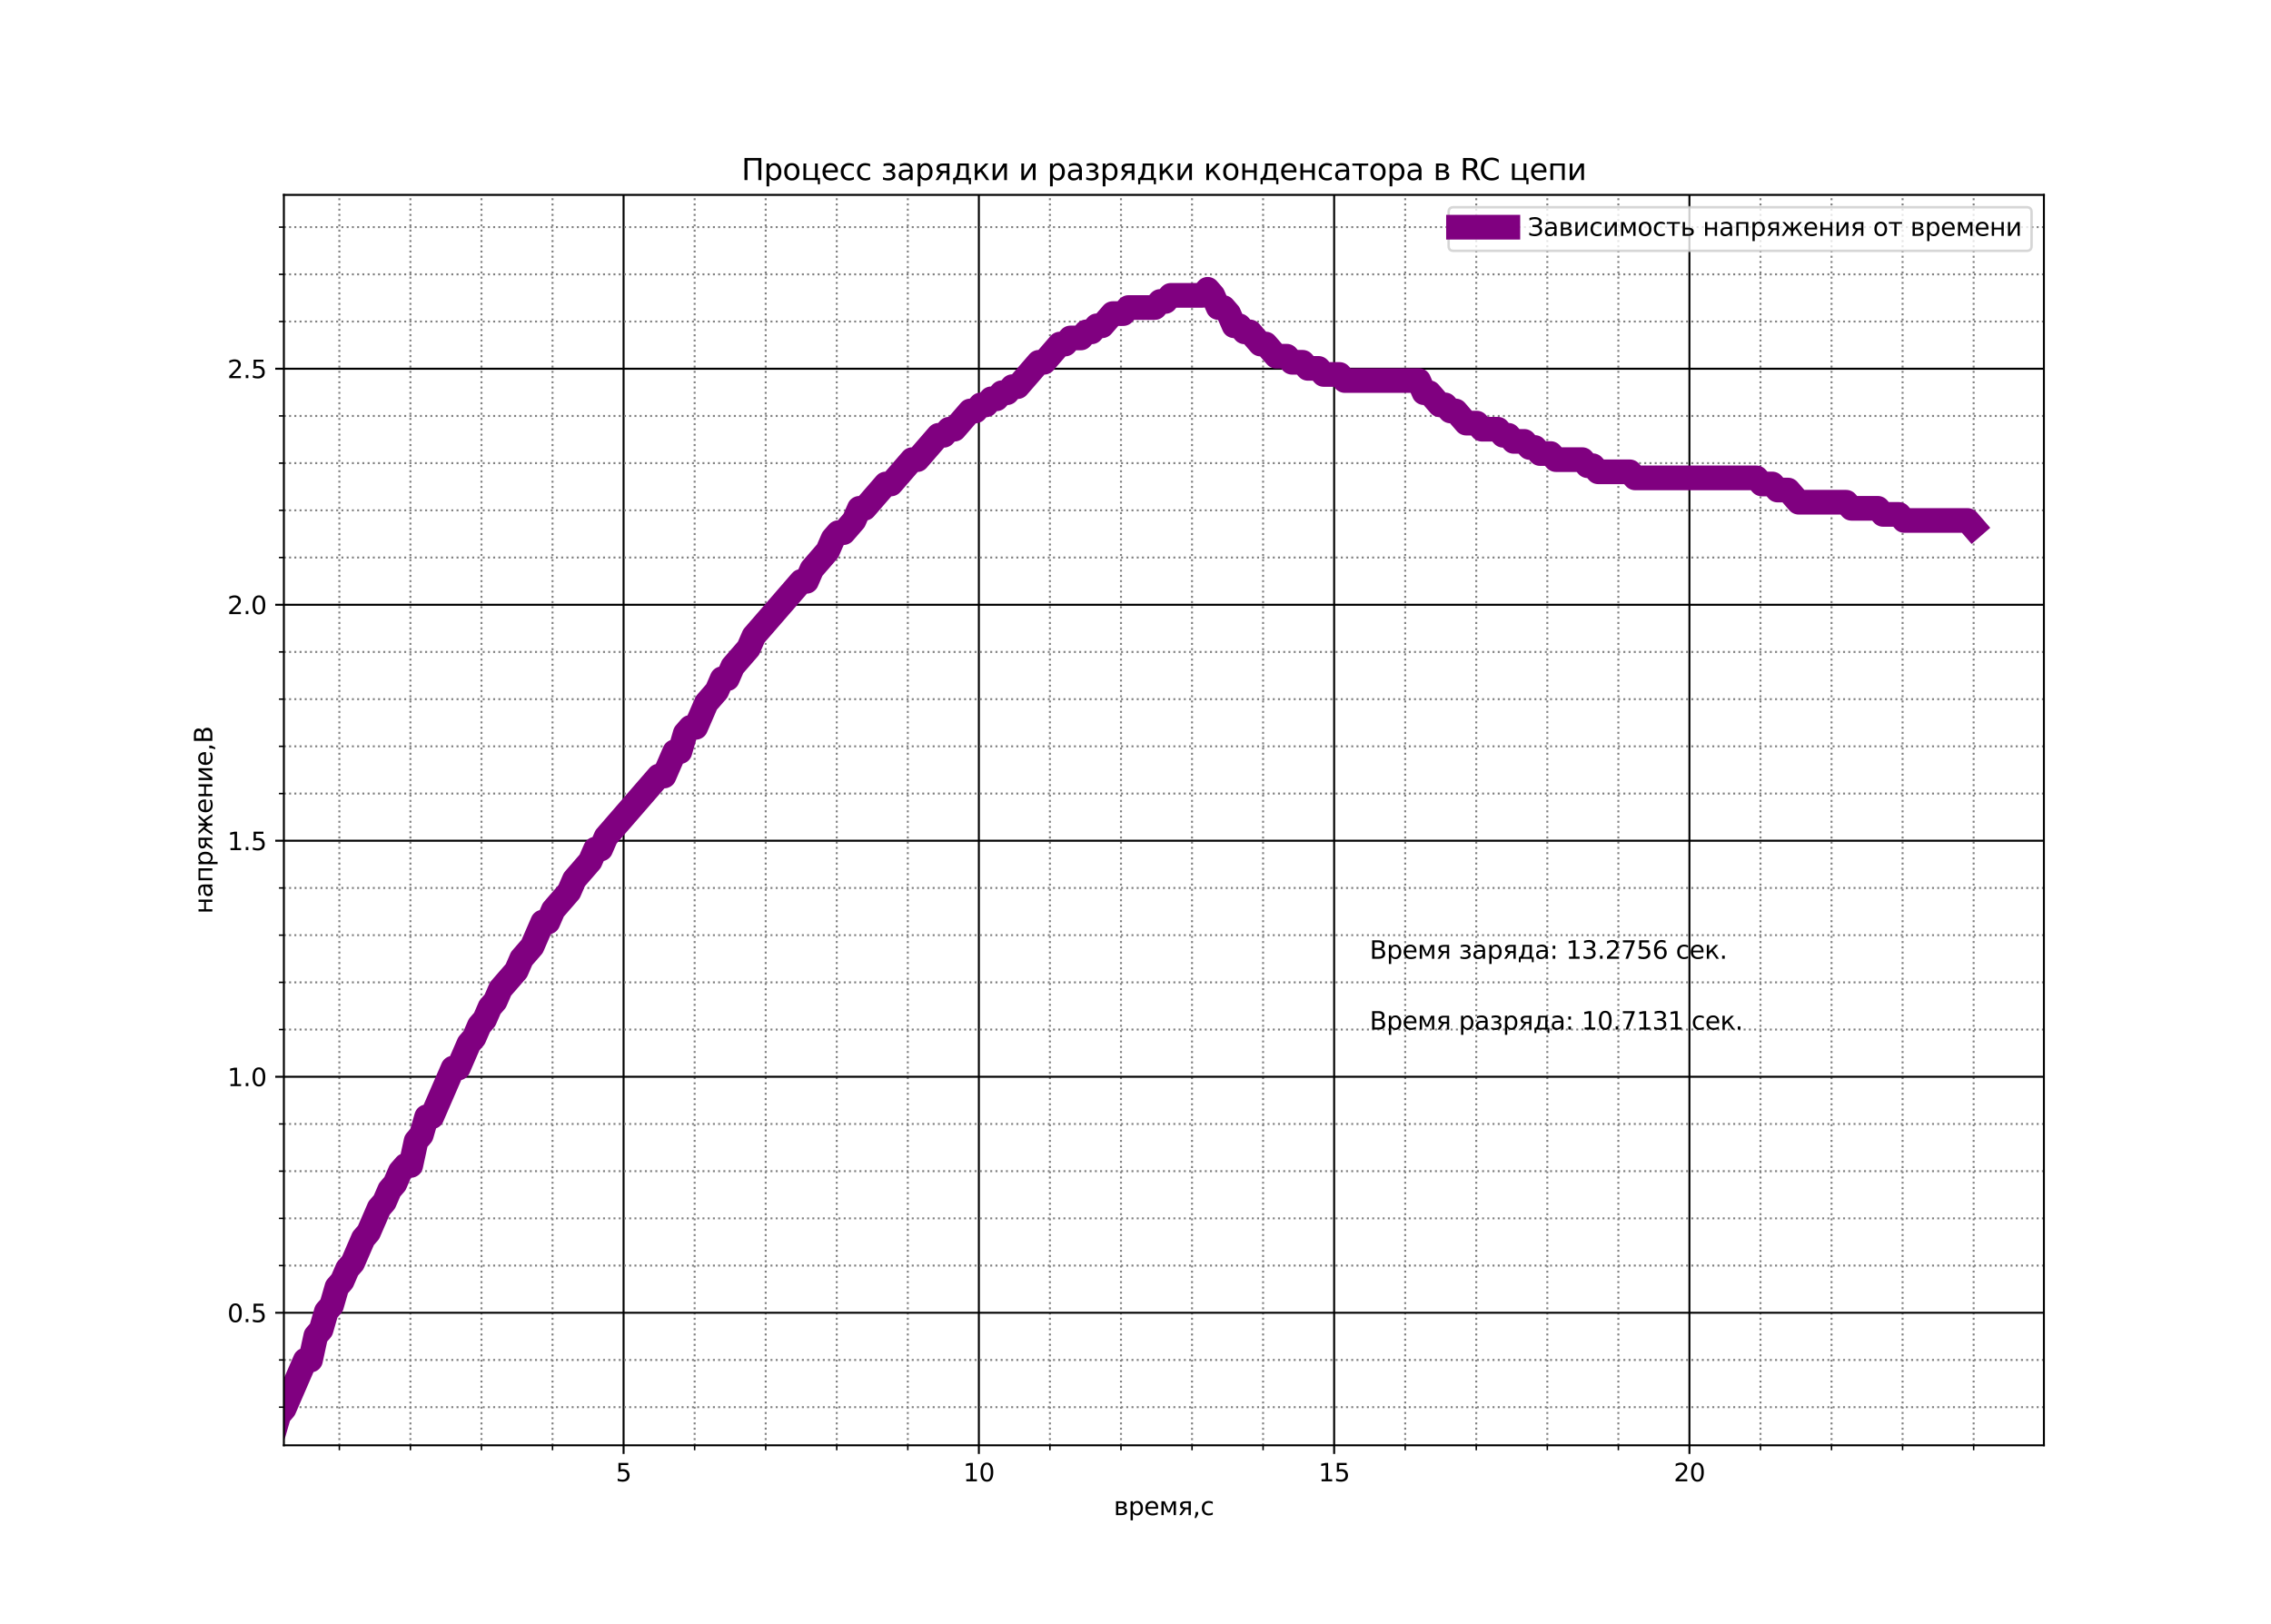 <?xml version="1.0" encoding="utf-8" standalone="no"?>
<!DOCTYPE svg PUBLIC "-//W3C//DTD SVG 1.1//EN"
  "http://www.w3.org/Graphics/SVG/1.1/DTD/svg11.dtd">
<svg height="658.08pt" version="1.1" viewBox="0 0 920.16 658.08" width="920.16pt" xmlns="http://www.w3.org/2000/svg" xmlns:xlink="http://www.w3.org/1999/xlink">
 <defs>
  <style type="text/css">*{stroke-linecap:butt;stroke-linejoin:round;}</style>
 </defs>
 <g id="figure_1">
  <g id="patch_1">
   <path d="M 0 658.08 
L 920.16 658.08 
L 920.16 0 
L 0 0 
z
" style="fill:#ffffff;"/>
  </g>
  <g id="axes_1">
   <g id="patch_2">
    <path d="M 115.02 585.691 
L 828.144 585.691 
L 828.144 78.97 
L 115.02 78.97 
z
" style="fill:#ffffff;"/>
   </g>
   <g id="PathCollection_1">
    <defs>
     <path d="M -1.581 1.581 
L 1.581 1.581 
L 1.581 -1.581 
L -1.581 -1.581 
z
" id="me3eb0dbdcc" style="stroke:#0000ff;"/>
    </defs>
    <g clip-path="url(#p31c3128236)">
     <use style="fill:#0000ff;stroke:#0000ff;" x="108.711" xlink:href="#me3eb0dbdcc" y="585.691"/>
     <use style="fill:#0000ff;stroke:#0000ff;" x="119.402" xlink:href="#me3eb0dbdcc" y="561.035"/>
     <use style="fill:#0000ff;stroke:#0000ff;" x="130.093" xlink:href="#me3eb0dbdcc" y="538.844"/>
     <use style="fill:#0000ff;stroke:#0000ff;" x="140.784" xlink:href="#me3eb0dbdcc" y="514.188"/>
     <use style="fill:#0000ff;stroke:#0000ff;" x="151.475" xlink:href="#me3eb0dbdcc" y="494.463"/>
     <use style="fill:#0000ff;stroke:#0000ff;" x="162.166" xlink:href="#me3eb0dbdcc" y="474.738"/>
     <use style="fill:#0000ff;stroke:#0000ff;" x="172.857" xlink:href="#me3eb0dbdcc" y="452.548"/>
     <use style="fill:#0000ff;stroke:#0000ff;" x="183.548" xlink:href="#me3eb0dbdcc" y="432.823"/>
     <use style="fill:#0000ff;stroke:#0000ff;" x="194.239" xlink:href="#me3eb0dbdcc" y="415.564"/>
     <use style="fill:#0000ff;stroke:#0000ff;" x="204.93" xlink:href="#me3eb0dbdcc" y="398.304"/>
     <use style="fill:#0000ff;stroke:#0000ff;" x="215.622" xlink:href="#me3eb0dbdcc" y="383.511"/>
     <use style="fill:#0000ff;stroke:#0000ff;" x="226.313" xlink:href="#me3eb0dbdcc" y="366.251"/>
     <use style="fill:#0000ff;stroke:#0000ff;" x="237.004" xlink:href="#me3eb0dbdcc" y="351.458"/>
     <use style="fill:#0000ff;stroke:#0000ff;" x="247.695" xlink:href="#me3eb0dbdcc" y="336.664"/>
     <use style="fill:#0000ff;stroke:#0000ff;" x="258.386" xlink:href="#me3eb0dbdcc" y="324.336"/>
     <use style="fill:#0000ff;stroke:#0000ff;" x="269.077" xlink:href="#me3eb0dbdcc" y="314.473"/>
     <use style="fill:#0000ff;stroke:#0000ff;" x="279.768" xlink:href="#me3eb0dbdcc" y="294.748"/>
     <use style="fill:#0000ff;stroke:#0000ff;" x="290.459" xlink:href="#me3eb0dbdcc" y="279.955"/>
     <use style="fill:#0000ff;stroke:#0000ff;" x="301.15" xlink:href="#me3eb0dbdcc" y="265.161"/>
     <use style="fill:#0000ff;stroke:#0000ff;" x="311.841" xlink:href="#me3eb0dbdcc" y="250.367"/>
     <use style="fill:#0000ff;stroke:#0000ff;" x="322.532" xlink:href="#me3eb0dbdcc" y="238.039"/>
     <use style="fill:#0000ff;stroke:#0000ff;" x="333.223" xlink:href="#me3eb0dbdcc" y="225.711"/>
     <use style="fill:#0000ff;stroke:#0000ff;" x="343.914" xlink:href="#me3eb0dbdcc" y="213.383"/>
     <use style="fill:#0000ff;stroke:#0000ff;" x="354.605" xlink:href="#me3eb0dbdcc" y="201.055"/>
     <use style="fill:#0000ff;stroke:#0000ff;" x="365.296" xlink:href="#me3eb0dbdcc" y="191.193"/>
     <use style="fill:#0000ff;stroke:#0000ff;" x="375.987" xlink:href="#me3eb0dbdcc" y="181.33"/>
     <use style="fill:#0000ff;stroke:#0000ff;" x="386.679" xlink:href="#me3eb0dbdcc" y="173.933"/>
     <use style="fill:#0000ff;stroke:#0000ff;" x="397.37" xlink:href="#me3eb0dbdcc" y="164.071"/>
     <use style="fill:#0000ff;stroke:#0000ff;" x="408.061" xlink:href="#me3eb0dbdcc" y="159.14"/>
     <use style="fill:#0000ff;stroke:#0000ff;" x="418.752" xlink:href="#me3eb0dbdcc" y="149.277"/>
     <use style="fill:#0000ff;stroke:#0000ff;" x="429.443" xlink:href="#me3eb0dbdcc" y="139.415"/>
     <use style="fill:#0000ff;stroke:#0000ff;" x="440.134" xlink:href="#me3eb0dbdcc" y="134.483"/>
     <use style="fill:#0000ff;stroke:#0000ff;" x="450.825" xlink:href="#me3eb0dbdcc" y="127.086"/>
     <use style="fill:#0000ff;stroke:#0000ff;" x="461.516" xlink:href="#me3eb0dbdcc" y="124.621"/>
     <use style="fill:#0000ff;stroke:#0000ff;" x="472.207" xlink:href="#me3eb0dbdcc" y="122.155"/>
     <use style="fill:#0000ff;stroke:#0000ff;" x="482.898" xlink:href="#me3eb0dbdcc" y="119.69"/>
     <use style="fill:#0000ff;stroke:#0000ff;" x="493.589" xlink:href="#me3eb0dbdcc" y="124.621"/>
     <use style="fill:#0000ff;stroke:#0000ff;" x="504.28" xlink:href="#me3eb0dbdcc" y="134.483"/>
     <use style="fill:#0000ff;stroke:#0000ff;" x="514.971" xlink:href="#me3eb0dbdcc" y="141.88"/>
     <use style="fill:#0000ff;stroke:#0000ff;" x="525.662" xlink:href="#me3eb0dbdcc" y="146.811"/>
     <use style="fill:#0000ff;stroke:#0000ff;" x="536.353" xlink:href="#me3eb0dbdcc" y="151.743"/>
     <use style="fill:#0000ff;stroke:#0000ff;" x="547.045" xlink:href="#me3eb0dbdcc" y="154.208"/>
     <use style="fill:#0000ff;stroke:#0000ff;" x="557.736" xlink:href="#me3eb0dbdcc" y="154.208"/>
     <use style="fill:#0000ff;stroke:#0000ff;" x="568.427" xlink:href="#me3eb0dbdcc" y="154.208"/>
     <use style="fill:#0000ff;stroke:#0000ff;" x="579.118" xlink:href="#me3eb0dbdcc" y="159.14"/>
     <use style="fill:#0000ff;stroke:#0000ff;" x="589.809" xlink:href="#me3eb0dbdcc" y="166.536"/>
     <use style="fill:#0000ff;stroke:#0000ff;" x="600.5" xlink:href="#me3eb0dbdcc" y="173.933"/>
     <use style="fill:#0000ff;stroke:#0000ff;" x="611.191" xlink:href="#me3eb0dbdcc" y="176.399"/>
     <use style="fill:#0000ff;stroke:#0000ff;" x="621.882" xlink:href="#me3eb0dbdcc" y="181.33"/>
     <use style="fill:#0000ff;stroke:#0000ff;" x="632.573" xlink:href="#me3eb0dbdcc" y="186.261"/>
     <use style="fill:#0000ff;stroke:#0000ff;" x="643.264" xlink:href="#me3eb0dbdcc" y="188.727"/>
     <use style="fill:#0000ff;stroke:#0000ff;" x="653.955" xlink:href="#me3eb0dbdcc" y="191.193"/>
     <use style="fill:#0000ff;stroke:#0000ff;" x="664.646" xlink:href="#me3eb0dbdcc" y="193.658"/>
     <use style="fill:#0000ff;stroke:#0000ff;" x="675.337" xlink:href="#me3eb0dbdcc" y="193.658"/>
     <use style="fill:#0000ff;stroke:#0000ff;" x="686.028" xlink:href="#me3eb0dbdcc" y="193.658"/>
     <use style="fill:#0000ff;stroke:#0000ff;" x="696.719" xlink:href="#me3eb0dbdcc" y="193.658"/>
     <use style="fill:#0000ff;stroke:#0000ff;" x="707.411" xlink:href="#me3eb0dbdcc" y="193.658"/>
     <use style="fill:#0000ff;stroke:#0000ff;" x="718.102" xlink:href="#me3eb0dbdcc" y="196.124"/>
     <use style="fill:#0000ff;stroke:#0000ff;" x="728.793" xlink:href="#me3eb0dbdcc" y="203.521"/>
     <use style="fill:#0000ff;stroke:#0000ff;" x="739.484" xlink:href="#me3eb0dbdcc" y="203.521"/>
     <use style="fill:#0000ff;stroke:#0000ff;" x="750.175" xlink:href="#me3eb0dbdcc" y="205.986"/>
     <use style="fill:#0000ff;stroke:#0000ff;" x="760.866" xlink:href="#me3eb0dbdcc" y="205.986"/>
     <use style="fill:#0000ff;stroke:#0000ff;" x="771.557" xlink:href="#me3eb0dbdcc" y="210.917"/>
     <use style="fill:#0000ff;stroke:#0000ff;" x="782.248" xlink:href="#me3eb0dbdcc" y="210.917"/>
     <use style="fill:#0000ff;stroke:#0000ff;" x="792.939" xlink:href="#me3eb0dbdcc" y="210.917"/>
    </g>
   </g>
   <g id="matplotlib.axis_1">
    <g id="xtick_1">
     <g id="line2d_1">
      <path clip-path="url(#p31c3128236)" d="M 252.663 585.691 
L 252.663 78.97 
" style="fill:none;stroke:#000000;stroke-linecap:square;stroke-width:0.8;"/>
     </g>
     <g id="line2d_2">
      <defs>
       <path d="M 0 0 
L 0 3.5 
" id="mf9fe56311b" style="stroke:#000000;stroke-width:0.8;"/>
      </defs>
      <g>
       <use style="stroke:#000000;stroke-width:0.8;" x="252.663" xlink:href="#mf9fe56311b" y="585.691"/>
      </g>
     </g>
     <g id="text_1">
      <!-- 5 -->
      <g transform="translate(249.481 600.29)scale(0.1 -0.1)">
       <defs>
        <path d="M 691 4666 
L 3169 4666 
L 3169 4134 
L 1269 4134 
L 1269 2991 
Q 1406 3038 1543 3061 
Q 1681 3084 1819 3084 
Q 2600 3084 3056 2656 
Q 3513 2228 3513 1497 
Q 3513 744 3044 326 
Q 2575 -91 1722 -91 
Q 1428 -91 1123 -41 
Q 819 9 494 109 
L 494 744 
Q 775 591 1075 516 
Q 1375 441 1709 441 
Q 2250 441 2565 725 
Q 2881 1009 2881 1497 
Q 2881 1984 2565 2268 
Q 2250 2553 1709 2553 
Q 1456 2553 1204 2497 
Q 953 2441 691 2322 
L 691 4666 
z
" id="DejaVuSans-35" transform="scale(0.016)"/>
       </defs>
       <use xlink:href="#DejaVuSans-35"/>
      </g>
     </g>
    </g>
    <g id="xtick_2">
     <g id="line2d_3">
      <path clip-path="url(#p31c3128236)" d="M 396.614 585.691 
L 396.614 78.97 
" style="fill:none;stroke:#000000;stroke-linecap:square;stroke-width:0.8;"/>
     </g>
     <g id="line2d_4">
      <g>
       <use style="stroke:#000000;stroke-width:0.8;" x="396.614" xlink:href="#mf9fe56311b" y="585.691"/>
      </g>
     </g>
     <g id="text_2">
      <!-- 10 -->
      <g transform="translate(390.252 600.29)scale(0.1 -0.1)">
       <defs>
        <path d="M 794 531 
L 1825 531 
L 1825 4091 
L 703 3866 
L 703 4441 
L 1819 4666 
L 2450 4666 
L 2450 531 
L 3481 531 
L 3481 0 
L 794 0 
L 794 531 
z
" id="DejaVuSans-31" transform="scale(0.016)"/>
        <path d="M 2034 4250 
Q 1547 4250 1301 3770 
Q 1056 3291 1056 2328 
Q 1056 1369 1301 889 
Q 1547 409 2034 409 
Q 2525 409 2770 889 
Q 3016 1369 3016 2328 
Q 3016 3291 2770 3770 
Q 2525 4250 2034 4250 
z
M 2034 4750 
Q 2819 4750 3233 4129 
Q 3647 3509 3647 2328 
Q 3647 1150 3233 529 
Q 2819 -91 2034 -91 
Q 1250 -91 836 529 
Q 422 1150 422 2328 
Q 422 3509 836 4129 
Q 1250 4750 2034 4750 
z
" id="DejaVuSans-30" transform="scale(0.016)"/>
       </defs>
       <use xlink:href="#DejaVuSans-31"/>
       <use x="63.623" xlink:href="#DejaVuSans-30"/>
      </g>
     </g>
    </g>
    <g id="xtick_3">
     <g id="line2d_5">
      <path clip-path="url(#p31c3128236)" d="M 540.566 585.691 
L 540.566 78.97 
" style="fill:none;stroke:#000000;stroke-linecap:square;stroke-width:0.8;"/>
     </g>
     <g id="line2d_6">
      <g>
       <use style="stroke:#000000;stroke-width:0.8;" x="540.566" xlink:href="#mf9fe56311b" y="585.691"/>
      </g>
     </g>
     <g id="text_3">
      <!-- 15 -->
      <g transform="translate(534.203 600.29)scale(0.1 -0.1)">
       <use xlink:href="#DejaVuSans-31"/>
       <use x="63.623" xlink:href="#DejaVuSans-35"/>
      </g>
     </g>
    </g>
    <g id="xtick_4">
     <g id="line2d_7">
      <path clip-path="url(#p31c3128236)" d="M 684.518 585.691 
L 684.518 78.97 
" style="fill:none;stroke:#000000;stroke-linecap:square;stroke-width:0.8;"/>
     </g>
     <g id="line2d_8">
      <g>
       <use style="stroke:#000000;stroke-width:0.8;" x="684.518" xlink:href="#mf9fe56311b" y="585.691"/>
      </g>
     </g>
     <g id="text_4">
      <!-- 20 -->
      <g transform="translate(678.155 600.29)scale(0.1 -0.1)">
       <defs>
        <path d="M 1228 531 
L 3431 531 
L 3431 0 
L 469 0 
L 469 531 
Q 828 903 1448 1529 
Q 2069 2156 2228 2338 
Q 2531 2678 2651 2914 
Q 2772 3150 2772 3378 
Q 2772 3750 2511 3984 
Q 2250 4219 1831 4219 
Q 1534 4219 1204 4116 
Q 875 4013 500 3803 
L 500 4441 
Q 881 4594 1212 4672 
Q 1544 4750 1819 4750 
Q 2544 4750 2975 4387 
Q 3406 4025 3406 3419 
Q 3406 3131 3298 2873 
Q 3191 2616 2906 2266 
Q 2828 2175 2409 1742 
Q 1991 1309 1228 531 
z
" id="DejaVuSans-32" transform="scale(0.016)"/>
       </defs>
       <use xlink:href="#DejaVuSans-32"/>
       <use x="63.623" xlink:href="#DejaVuSans-30"/>
      </g>
     </g>
    </g>
    <g id="xtick_5">
     <g id="line2d_9">
      <path clip-path="url(#p31c3128236)" d="M 137.501 585.691 
L 137.501 78.97 
" style="fill:none;stroke:#808080;stroke-dasharray:0.8,1.32;stroke-dashoffset:0;stroke-width:0.8;"/>
     </g>
     <g id="line2d_10">
      <defs>
       <path d="M 0 0 
L 0 2 
" id="m688acbc7ec" style="stroke:#000000;stroke-width:0.6;"/>
      </defs>
      <g>
       <use style="stroke:#000000;stroke-width:0.6;" x="137.501" xlink:href="#m688acbc7ec" y="585.691"/>
      </g>
     </g>
    </g>
    <g id="xtick_6">
     <g id="line2d_11">
      <path clip-path="url(#p31c3128236)" d="M 166.292 585.691 
L 166.292 78.97 
" style="fill:none;stroke:#808080;stroke-dasharray:0.8,1.32;stroke-dashoffset:0;stroke-width:0.8;"/>
     </g>
     <g id="line2d_12">
      <g>
       <use style="stroke:#000000;stroke-width:0.6;" x="166.292" xlink:href="#m688acbc7ec" y="585.691"/>
      </g>
     </g>
    </g>
    <g id="xtick_7">
     <g id="line2d_13">
      <path clip-path="url(#p31c3128236)" d="M 195.082 585.691 
L 195.082 78.97 
" style="fill:none;stroke:#808080;stroke-dasharray:0.8,1.32;stroke-dashoffset:0;stroke-width:0.8;"/>
     </g>
     <g id="line2d_14">
      <g>
       <use style="stroke:#000000;stroke-width:0.6;" x="195.082" xlink:href="#m688acbc7ec" y="585.691"/>
      </g>
     </g>
    </g>
    <g id="xtick_8">
     <g id="line2d_15">
      <path clip-path="url(#p31c3128236)" d="M 223.872 585.691 
L 223.872 78.97 
" style="fill:none;stroke:#808080;stroke-dasharray:0.8,1.32;stroke-dashoffset:0;stroke-width:0.8;"/>
     </g>
     <g id="line2d_16">
      <g>
       <use style="stroke:#000000;stroke-width:0.6;" x="223.872" xlink:href="#m688acbc7ec" y="585.691"/>
      </g>
     </g>
    </g>
    <g id="xtick_9">
     <g id="line2d_17">
      <path clip-path="url(#p31c3128236)" d="M 281.453 585.691 
L 281.453 78.97 
" style="fill:none;stroke:#808080;stroke-dasharray:0.8,1.32;stroke-dashoffset:0;stroke-width:0.8;"/>
     </g>
     <g id="line2d_18">
      <g>
       <use style="stroke:#000000;stroke-width:0.6;" x="281.453" xlink:href="#m688acbc7ec" y="585.691"/>
      </g>
     </g>
    </g>
    <g id="xtick_10">
     <g id="line2d_19">
      <path clip-path="url(#p31c3128236)" d="M 310.243 585.691 
L 310.243 78.97 
" style="fill:none;stroke:#808080;stroke-dasharray:0.8,1.32;stroke-dashoffset:0;stroke-width:0.8;"/>
     </g>
     <g id="line2d_20">
      <g>
       <use style="stroke:#000000;stroke-width:0.6;" x="310.243" xlink:href="#m688acbc7ec" y="585.691"/>
      </g>
     </g>
    </g>
    <g id="xtick_11">
     <g id="line2d_21">
      <path clip-path="url(#p31c3128236)" d="M 339.034 585.691 
L 339.034 78.97 
" style="fill:none;stroke:#808080;stroke-dasharray:0.8,1.32;stroke-dashoffset:0;stroke-width:0.8;"/>
     </g>
     <g id="line2d_22">
      <g>
       <use style="stroke:#000000;stroke-width:0.6;" x="339.034" xlink:href="#m688acbc7ec" y="585.691"/>
      </g>
     </g>
    </g>
    <g id="xtick_12">
     <g id="line2d_23">
      <path clip-path="url(#p31c3128236)" d="M 367.824 585.691 
L 367.824 78.97 
" style="fill:none;stroke:#808080;stroke-dasharray:0.8,1.32;stroke-dashoffset:0;stroke-width:0.8;"/>
     </g>
     <g id="line2d_24">
      <g>
       <use style="stroke:#000000;stroke-width:0.6;" x="367.824" xlink:href="#m688acbc7ec" y="585.691"/>
      </g>
     </g>
    </g>
    <g id="xtick_13">
     <g id="line2d_25">
      <path clip-path="url(#p31c3128236)" d="M 425.405 585.691 
L 425.405 78.97 
" style="fill:none;stroke:#808080;stroke-dasharray:0.8,1.32;stroke-dashoffset:0;stroke-width:0.8;"/>
     </g>
     <g id="line2d_26">
      <g>
       <use style="stroke:#000000;stroke-width:0.6;" x="425.405" xlink:href="#m688acbc7ec" y="585.691"/>
      </g>
     </g>
    </g>
    <g id="xtick_14">
     <g id="line2d_27">
      <path clip-path="url(#p31c3128236)" d="M 454.195 585.691 
L 454.195 78.97 
" style="fill:none;stroke:#808080;stroke-dasharray:0.8,1.32;stroke-dashoffset:0;stroke-width:0.8;"/>
     </g>
     <g id="line2d_28">
      <g>
       <use style="stroke:#000000;stroke-width:0.6;" x="454.195" xlink:href="#m688acbc7ec" y="585.691"/>
      </g>
     </g>
    </g>
    <g id="xtick_15">
     <g id="line2d_29">
      <path clip-path="url(#p31c3128236)" d="M 482.985 585.691 
L 482.985 78.97 
" style="fill:none;stroke:#808080;stroke-dasharray:0.8,1.32;stroke-dashoffset:0;stroke-width:0.8;"/>
     </g>
     <g id="line2d_30">
      <g>
       <use style="stroke:#000000;stroke-width:0.6;" x="482.985" xlink:href="#m688acbc7ec" y="585.691"/>
      </g>
     </g>
    </g>
    <g id="xtick_16">
     <g id="line2d_31">
      <path clip-path="url(#p31c3128236)" d="M 511.776 585.691 
L 511.776 78.97 
" style="fill:none;stroke:#808080;stroke-dasharray:0.8,1.32;stroke-dashoffset:0;stroke-width:0.8;"/>
     </g>
     <g id="line2d_32">
      <g>
       <use style="stroke:#000000;stroke-width:0.6;" x="511.776" xlink:href="#m688acbc7ec" y="585.691"/>
      </g>
     </g>
    </g>
    <g id="xtick_17">
     <g id="line2d_33">
      <path clip-path="url(#p31c3128236)" d="M 569.356 585.691 
L 569.356 78.97 
" style="fill:none;stroke:#808080;stroke-dasharray:0.8,1.32;stroke-dashoffset:0;stroke-width:0.8;"/>
     </g>
     <g id="line2d_34">
      <g>
       <use style="stroke:#000000;stroke-width:0.6;" x="569.356" xlink:href="#m688acbc7ec" y="585.691"/>
      </g>
     </g>
    </g>
    <g id="xtick_18">
     <g id="line2d_35">
      <path clip-path="url(#p31c3128236)" d="M 598.147 585.691 
L 598.147 78.97 
" style="fill:none;stroke:#808080;stroke-dasharray:0.8,1.32;stroke-dashoffset:0;stroke-width:0.8;"/>
     </g>
     <g id="line2d_36">
      <g>
       <use style="stroke:#000000;stroke-width:0.6;" x="598.147" xlink:href="#m688acbc7ec" y="585.691"/>
      </g>
     </g>
    </g>
    <g id="xtick_19">
     <g id="line2d_37">
      <path clip-path="url(#p31c3128236)" d="M 626.937 585.691 
L 626.937 78.97 
" style="fill:none;stroke:#808080;stroke-dasharray:0.8,1.32;stroke-dashoffset:0;stroke-width:0.8;"/>
     </g>
     <g id="line2d_38">
      <g>
       <use style="stroke:#000000;stroke-width:0.6;" x="626.937" xlink:href="#m688acbc7ec" y="585.691"/>
      </g>
     </g>
    </g>
    <g id="xtick_20">
     <g id="line2d_39">
      <path clip-path="url(#p31c3128236)" d="M 655.727 585.691 
L 655.727 78.97 
" style="fill:none;stroke:#808080;stroke-dasharray:0.8,1.32;stroke-dashoffset:0;stroke-width:0.8;"/>
     </g>
     <g id="line2d_40">
      <g>
       <use style="stroke:#000000;stroke-width:0.6;" x="655.727" xlink:href="#m688acbc7ec" y="585.691"/>
      </g>
     </g>
    </g>
    <g id="xtick_21">
     <g id="line2d_41">
      <path clip-path="url(#p31c3128236)" d="M 713.308 585.691 
L 713.308 78.97 
" style="fill:none;stroke:#808080;stroke-dasharray:0.8,1.32;stroke-dashoffset:0;stroke-width:0.8;"/>
     </g>
     <g id="line2d_42">
      <g>
       <use style="stroke:#000000;stroke-width:0.6;" x="713.308" xlink:href="#m688acbc7ec" y="585.691"/>
      </g>
     </g>
    </g>
    <g id="xtick_22">
     <g id="line2d_43">
      <path clip-path="url(#p31c3128236)" d="M 742.098 585.691 
L 742.098 78.97 
" style="fill:none;stroke:#808080;stroke-dasharray:0.8,1.32;stroke-dashoffset:0;stroke-width:0.8;"/>
     </g>
     <g id="line2d_44">
      <g>
       <use style="stroke:#000000;stroke-width:0.6;" x="742.098" xlink:href="#m688acbc7ec" y="585.691"/>
      </g>
     </g>
    </g>
    <g id="xtick_23">
     <g id="line2d_45">
      <path clip-path="url(#p31c3128236)" d="M 770.889 585.691 
L 770.889 78.97 
" style="fill:none;stroke:#808080;stroke-dasharray:0.8,1.32;stroke-dashoffset:0;stroke-width:0.8;"/>
     </g>
     <g id="line2d_46">
      <g>
       <use style="stroke:#000000;stroke-width:0.6;" x="770.889" xlink:href="#m688acbc7ec" y="585.691"/>
      </g>
     </g>
    </g>
    <g id="xtick_24">
     <g id="line2d_47">
      <path clip-path="url(#p31c3128236)" d="M 799.679 585.691 
L 799.679 78.97 
" style="fill:none;stroke:#808080;stroke-dasharray:0.8,1.32;stroke-dashoffset:0;stroke-width:0.8;"/>
     </g>
     <g id="line2d_48">
      <g>
       <use style="stroke:#000000;stroke-width:0.6;" x="799.679" xlink:href="#m688acbc7ec" y="585.691"/>
      </g>
     </g>
    </g>
    <g id="text_5">
     <!-- время,с -->
     <g transform="translate(451.266 613.968)scale(0.1 -0.1)">
      <defs>
       <path d="M 1156 1613 
L 1156 459 
L 1975 459 
Q 2369 459 2575 607 
Q 2781 756 2781 1038 
Q 2781 1319 2575 1466 
Q 2369 1613 1975 1613 
L 1156 1613 
z
M 1156 3041 
L 1156 2072 
L 1913 2072 
Q 2238 2072 2444 2201 
Q 2650 2331 2650 2563 
Q 2650 2794 2444 2917 
Q 2238 3041 1913 3041 
L 1156 3041 
z
M 581 3500 
L 1950 3500 
Q 2566 3500 2897 3275 
Q 3228 3050 3228 2634 
Q 3228 2313 3059 2123 
Q 2891 1934 2559 1888 
Q 2956 1813 3175 1575 
Q 3394 1338 3394 981 
Q 3394 513 3033 256 
Q 2672 0 2003 0 
L 581 0 
L 581 3500 
z
" id="DejaVuSans-432" transform="scale(0.016)"/>
       <path d="M 1159 525 
L 1159 -1331 
L 581 -1331 
L 581 3500 
L 1159 3500 
L 1159 2969 
Q 1341 3281 1617 3432 
Q 1894 3584 2278 3584 
Q 2916 3584 3314 3078 
Q 3713 2572 3713 1747 
Q 3713 922 3314 415 
Q 2916 -91 2278 -91 
Q 1894 -91 1617 61 
Q 1341 213 1159 525 
z
M 3116 1747 
Q 3116 2381 2855 2742 
Q 2594 3103 2138 3103 
Q 1681 3103 1420 2742 
Q 1159 2381 1159 1747 
Q 1159 1113 1420 752 
Q 1681 391 2138 391 
Q 2594 391 2855 752 
Q 3116 1113 3116 1747 
z
" id="DejaVuSans-440" transform="scale(0.016)"/>
       <path d="M 3597 1894 
L 3597 1613 
L 953 1613 
Q 991 1019 1311 708 
Q 1631 397 2203 397 
Q 2534 397 2845 478 
Q 3156 559 3463 722 
L 3463 178 
Q 3153 47 2828 -22 
Q 2503 -91 2169 -91 
Q 1331 -91 842 396 
Q 353 884 353 1716 
Q 353 2575 817 3079 
Q 1281 3584 2069 3584 
Q 2775 3584 3186 3129 
Q 3597 2675 3597 1894 
z
M 3022 2063 
Q 3016 2534 2758 2815 
Q 2500 3097 2075 3097 
Q 1594 3097 1305 2825 
Q 1016 2553 972 2059 
L 3022 2063 
z
" id="DejaVuSans-435" transform="scale(0.016)"/>
       <path d="M 581 3500 
L 1422 3500 
L 2416 1156 
L 3413 3500 
L 4247 3500 
L 4247 0 
L 3669 0 
L 3669 2950 
L 2703 672 
L 2128 672 
L 1159 2950 
L 1159 0 
L 581 0 
L 581 3500 
z
" id="DejaVuSans-43c" transform="scale(0.016)"/>
       <path d="M 1181 2491 
Q 1181 2231 1381 2084 
Q 1581 1938 1953 1938 
L 2728 1938 
L 2728 3041 
L 1953 3041 
Q 1581 3041 1381 2897 
Q 1181 2753 1181 2491 
z
M 363 0 
L 1431 1534 
Q 1069 1616 828 1830 
Q 588 2044 588 2491 
Q 588 2997 923 3248 
Q 1259 3500 1938 3500 
L 3306 3500 
L 3306 0 
L 2728 0 
L 2728 1478 
L 2013 1478 
L 981 0 
L 363 0 
z
" id="DejaVuSans-44f" transform="scale(0.016)"/>
       <path d="M 750 794 
L 1409 794 
L 1409 256 
L 897 -744 
L 494 -744 
L 750 256 
L 750 794 
z
" id="DejaVuSans-2c" transform="scale(0.016)"/>
       <path d="M 3122 3366 
L 3122 2828 
Q 2878 2963 2633 3030 
Q 2388 3097 2138 3097 
Q 1578 3097 1268 2742 
Q 959 2388 959 1747 
Q 959 1106 1268 751 
Q 1578 397 2138 397 
Q 2388 397 2633 464 
Q 2878 531 3122 666 
L 3122 134 
Q 2881 22 2623 -34 
Q 2366 -91 2075 -91 
Q 1284 -91 818 406 
Q 353 903 353 1747 
Q 353 2603 823 3093 
Q 1294 3584 2113 3584 
Q 2378 3584 2631 3529 
Q 2884 3475 3122 3366 
z
" id="DejaVuSans-441" transform="scale(0.016)"/>
      </defs>
      <use xlink:href="#DejaVuSans-432"/>
      <use x="58.936" xlink:href="#DejaVuSans-440"/>
      <use x="122.412" xlink:href="#DejaVuSans-435"/>
      <use x="183.936" xlink:href="#DejaVuSans-43c"/>
      <use x="259.375" xlink:href="#DejaVuSans-44f"/>
      <use x="319.531" xlink:href="#DejaVuSans-2c"/>
      <use x="351.318" xlink:href="#DejaVuSans-441"/>
     </g>
    </g>
   </g>
   <g id="matplotlib.axis_2">
    <g id="ytick_1">
     <g id="line2d_49">
      <path clip-path="url(#p31c3128236)" d="M 115.02 531.971 
L 828.144 531.971 
" style="fill:none;stroke:#000000;stroke-linecap:square;stroke-width:0.8;"/>
     </g>
     <g id="line2d_50">
      <defs>
       <path d="M 0 0 
L -3.5 0 
" id="m13f6e66cf6" style="stroke:#000000;stroke-width:0.8;"/>
      </defs>
      <g>
       <use style="stroke:#000000;stroke-width:0.8;" x="115.02" xlink:href="#m13f6e66cf6" y="531.971"/>
      </g>
     </g>
     <g id="text_6">
      <!-- 0.5 -->
      <g transform="translate(92.117 535.77)scale(0.1 -0.1)">
       <defs>
        <path d="M 684 794 
L 1344 794 
L 1344 0 
L 684 0 
L 684 794 
z
" id="DejaVuSans-2e" transform="scale(0.016)"/>
       </defs>
       <use xlink:href="#DejaVuSans-30"/>
       <use x="63.623" xlink:href="#DejaVuSans-2e"/>
       <use x="95.41" xlink:href="#DejaVuSans-35"/>
      </g>
     </g>
    </g>
    <g id="ytick_2">
     <g id="line2d_51">
      <path clip-path="url(#p31c3128236)" d="M 115.02 436.335 
L 828.144 436.335 
" style="fill:none;stroke:#000000;stroke-linecap:square;stroke-width:0.8;"/>
     </g>
     <g id="line2d_52">
      <g>
       <use style="stroke:#000000;stroke-width:0.8;" x="115.02" xlink:href="#m13f6e66cf6" y="436.335"/>
      </g>
     </g>
     <g id="text_7">
      <!-- 1.0 -->
      <g transform="translate(92.117 440.134)scale(0.1 -0.1)">
       <use xlink:href="#DejaVuSans-31"/>
       <use x="63.623" xlink:href="#DejaVuSans-2e"/>
       <use x="95.41" xlink:href="#DejaVuSans-30"/>
      </g>
     </g>
    </g>
    <g id="ytick_3">
     <g id="line2d_53">
      <path clip-path="url(#p31c3128236)" d="M 115.02 340.699 
L 828.144 340.699 
" style="fill:none;stroke:#000000;stroke-linecap:square;stroke-width:0.8;"/>
     </g>
     <g id="line2d_54">
      <g>
       <use style="stroke:#000000;stroke-width:0.8;" x="115.02" xlink:href="#m13f6e66cf6" y="340.699"/>
      </g>
     </g>
     <g id="text_8">
      <!-- 1.5 -->
      <g transform="translate(92.117 344.498)scale(0.1 -0.1)">
       <use xlink:href="#DejaVuSans-31"/>
       <use x="63.623" xlink:href="#DejaVuSans-2e"/>
       <use x="95.41" xlink:href="#DejaVuSans-35"/>
      </g>
     </g>
    </g>
    <g id="ytick_4">
     <g id="line2d_55">
      <path clip-path="url(#p31c3128236)" d="M 115.02 245.063 
L 828.144 245.063 
" style="fill:none;stroke:#000000;stroke-linecap:square;stroke-width:0.8;"/>
     </g>
     <g id="line2d_56">
      <g>
       <use style="stroke:#000000;stroke-width:0.8;" x="115.02" xlink:href="#m13f6e66cf6" y="245.063"/>
      </g>
     </g>
     <g id="text_9">
      <!-- 2.0 -->
      <g transform="translate(92.117 248.862)scale(0.1 -0.1)">
       <use xlink:href="#DejaVuSans-32"/>
       <use x="63.623" xlink:href="#DejaVuSans-2e"/>
       <use x="95.41" xlink:href="#DejaVuSans-30"/>
      </g>
     </g>
    </g>
    <g id="ytick_5">
     <g id="line2d_57">
      <path clip-path="url(#p31c3128236)" d="M 115.02 149.426 
L 828.144 149.426 
" style="fill:none;stroke:#000000;stroke-linecap:square;stroke-width:0.8;"/>
     </g>
     <g id="line2d_58">
      <g>
       <use style="stroke:#000000;stroke-width:0.8;" x="115.02" xlink:href="#m13f6e66cf6" y="149.426"/>
      </g>
     </g>
     <g id="text_10">
      <!-- 2.5 -->
      <g transform="translate(92.117 153.226)scale(0.1 -0.1)">
       <use xlink:href="#DejaVuSans-32"/>
       <use x="63.623" xlink:href="#DejaVuSans-2e"/>
       <use x="95.41" xlink:href="#DejaVuSans-35"/>
      </g>
     </g>
    </g>
    <g id="ytick_6">
     <g id="line2d_59">
      <path clip-path="url(#p31c3128236)" d="M 115.02 570.225 
L 828.144 570.225 
" style="fill:none;stroke:#808080;stroke-dasharray:0.8,1.32;stroke-dashoffset:0;stroke-width:0.8;"/>
     </g>
     <g id="line2d_60">
      <defs>
       <path d="M 0 0 
L -2 0 
" id="m869a26a779" style="stroke:#000000;stroke-width:0.6;"/>
      </defs>
      <g>
       <use style="stroke:#000000;stroke-width:0.6;" x="115.02" xlink:href="#m869a26a779" y="570.225"/>
      </g>
     </g>
    </g>
    <g id="ytick_7">
     <g id="line2d_61">
      <path clip-path="url(#p31c3128236)" d="M 115.02 551.098 
L 828.144 551.098 
" style="fill:none;stroke:#808080;stroke-dasharray:0.8,1.32;stroke-dashoffset:0;stroke-width:0.8;"/>
     </g>
     <g id="line2d_62">
      <g>
       <use style="stroke:#000000;stroke-width:0.6;" x="115.02" xlink:href="#m869a26a779" y="551.098"/>
      </g>
     </g>
    </g>
    <g id="ytick_8">
     <g id="line2d_63">
      <path clip-path="url(#p31c3128236)" d="M 115.02 512.843 
L 828.144 512.843 
" style="fill:none;stroke:#808080;stroke-dasharray:0.8,1.32;stroke-dashoffset:0;stroke-width:0.8;"/>
     </g>
     <g id="line2d_64">
      <g>
       <use style="stroke:#000000;stroke-width:0.6;" x="115.02" xlink:href="#m869a26a779" y="512.843"/>
      </g>
     </g>
    </g>
    <g id="ytick_9">
     <g id="line2d_65">
      <path clip-path="url(#p31c3128236)" d="M 115.02 493.716 
L 828.144 493.716 
" style="fill:none;stroke:#808080;stroke-dasharray:0.8,1.32;stroke-dashoffset:0;stroke-width:0.8;"/>
     </g>
     <g id="line2d_66">
      <g>
       <use style="stroke:#000000;stroke-width:0.6;" x="115.02" xlink:href="#m869a26a779" y="493.716"/>
      </g>
     </g>
    </g>
    <g id="ytick_10">
     <g id="line2d_67">
      <path clip-path="url(#p31c3128236)" d="M 115.02 474.589 
L 828.144 474.589 
" style="fill:none;stroke:#808080;stroke-dasharray:0.8,1.32;stroke-dashoffset:0;stroke-width:0.8;"/>
     </g>
     <g id="line2d_68">
      <g>
       <use style="stroke:#000000;stroke-width:0.6;" x="115.02" xlink:href="#m869a26a779" y="474.589"/>
      </g>
     </g>
    </g>
    <g id="ytick_11">
     <g id="line2d_69">
      <path clip-path="url(#p31c3128236)" d="M 115.02 455.462 
L 828.144 455.462 
" style="fill:none;stroke:#808080;stroke-dasharray:0.8,1.32;stroke-dashoffset:0;stroke-width:0.8;"/>
     </g>
     <g id="line2d_70">
      <g>
       <use style="stroke:#000000;stroke-width:0.6;" x="115.02" xlink:href="#m869a26a779" y="455.462"/>
      </g>
     </g>
    </g>
    <g id="ytick_12">
     <g id="line2d_71">
      <path clip-path="url(#p31c3128236)" d="M 115.02 417.207 
L 828.144 417.207 
" style="fill:none;stroke:#808080;stroke-dasharray:0.8,1.32;stroke-dashoffset:0;stroke-width:0.8;"/>
     </g>
     <g id="line2d_72">
      <g>
       <use style="stroke:#000000;stroke-width:0.6;" x="115.02" xlink:href="#m869a26a779" y="417.207"/>
      </g>
     </g>
    </g>
    <g id="ytick_13">
     <g id="line2d_73">
      <path clip-path="url(#p31c3128236)" d="M 115.02 398.08 
L 828.144 398.08 
" style="fill:none;stroke:#808080;stroke-dasharray:0.8,1.32;stroke-dashoffset:0;stroke-width:0.8;"/>
     </g>
     <g id="line2d_74">
      <g>
       <use style="stroke:#000000;stroke-width:0.6;" x="115.02" xlink:href="#m869a26a779" y="398.08"/>
      </g>
     </g>
    </g>
    <g id="ytick_14">
     <g id="line2d_75">
      <path clip-path="url(#p31c3128236)" d="M 115.02 378.953 
L 828.144 378.953 
" style="fill:none;stroke:#808080;stroke-dasharray:0.8,1.32;stroke-dashoffset:0;stroke-width:0.8;"/>
     </g>
     <g id="line2d_76">
      <g>
       <use style="stroke:#000000;stroke-width:0.6;" x="115.02" xlink:href="#m869a26a779" y="378.953"/>
      </g>
     </g>
    </g>
    <g id="ytick_15">
     <g id="line2d_77">
      <path clip-path="url(#p31c3128236)" d="M 115.02 359.826 
L 828.144 359.826 
" style="fill:none;stroke:#808080;stroke-dasharray:0.8,1.32;stroke-dashoffset:0;stroke-width:0.8;"/>
     </g>
     <g id="line2d_78">
      <g>
       <use style="stroke:#000000;stroke-width:0.6;" x="115.02" xlink:href="#m869a26a779" y="359.826"/>
      </g>
     </g>
    </g>
    <g id="ytick_16">
     <g id="line2d_79">
      <path clip-path="url(#p31c3128236)" d="M 115.02 321.571 
L 828.144 321.571 
" style="fill:none;stroke:#808080;stroke-dasharray:0.8,1.32;stroke-dashoffset:0;stroke-width:0.8;"/>
     </g>
     <g id="line2d_80">
      <g>
       <use style="stroke:#000000;stroke-width:0.6;" x="115.02" xlink:href="#m869a26a779" y="321.571"/>
      </g>
     </g>
    </g>
    <g id="ytick_17">
     <g id="line2d_81">
      <path clip-path="url(#p31c3128236)" d="M 115.02 302.444 
L 828.144 302.444 
" style="fill:none;stroke:#808080;stroke-dasharray:0.8,1.32;stroke-dashoffset:0;stroke-width:0.8;"/>
     </g>
     <g id="line2d_82">
      <g>
       <use style="stroke:#000000;stroke-width:0.6;" x="115.02" xlink:href="#m869a26a779" y="302.444"/>
      </g>
     </g>
    </g>
    <g id="ytick_18">
     <g id="line2d_83">
      <path clip-path="url(#p31c3128236)" d="M 115.02 283.317 
L 828.144 283.317 
" style="fill:none;stroke:#808080;stroke-dasharray:0.8,1.32;stroke-dashoffset:0;stroke-width:0.8;"/>
     </g>
     <g id="line2d_84">
      <g>
       <use style="stroke:#000000;stroke-width:0.6;" x="115.02" xlink:href="#m869a26a779" y="283.317"/>
      </g>
     </g>
    </g>
    <g id="ytick_19">
     <g id="line2d_85">
      <path clip-path="url(#p31c3128236)" d="M 115.02 264.19 
L 828.144 264.19 
" style="fill:none;stroke:#808080;stroke-dasharray:0.8,1.32;stroke-dashoffset:0;stroke-width:0.8;"/>
     </g>
     <g id="line2d_86">
      <g>
       <use style="stroke:#000000;stroke-width:0.6;" x="115.02" xlink:href="#m869a26a779" y="264.19"/>
      </g>
     </g>
    </g>
    <g id="ytick_20">
     <g id="line2d_87">
      <path clip-path="url(#p31c3128236)" d="M 115.02 225.935 
L 828.144 225.935 
" style="fill:none;stroke:#808080;stroke-dasharray:0.8,1.32;stroke-dashoffset:0;stroke-width:0.8;"/>
     </g>
     <g id="line2d_88">
      <g>
       <use style="stroke:#000000;stroke-width:0.6;" x="115.02" xlink:href="#m869a26a779" y="225.935"/>
      </g>
     </g>
    </g>
    <g id="ytick_21">
     <g id="line2d_89">
      <path clip-path="url(#p31c3128236)" d="M 115.02 206.808 
L 828.144 206.808 
" style="fill:none;stroke:#808080;stroke-dasharray:0.8,1.32;stroke-dashoffset:0;stroke-width:0.8;"/>
     </g>
     <g id="line2d_90">
      <g>
       <use style="stroke:#000000;stroke-width:0.6;" x="115.02" xlink:href="#m869a26a779" y="206.808"/>
      </g>
     </g>
    </g>
    <g id="ytick_22">
     <g id="line2d_91">
      <path clip-path="url(#p31c3128236)" d="M 115.02 187.681 
L 828.144 187.681 
" style="fill:none;stroke:#808080;stroke-dasharray:0.8,1.32;stroke-dashoffset:0;stroke-width:0.8;"/>
     </g>
     <g id="line2d_92">
      <g>
       <use style="stroke:#000000;stroke-width:0.6;" x="115.02" xlink:href="#m869a26a779" y="187.681"/>
      </g>
     </g>
    </g>
    <g id="ytick_23">
     <g id="line2d_93">
      <path clip-path="url(#p31c3128236)" d="M 115.02 168.554 
L 828.144 168.554 
" style="fill:none;stroke:#808080;stroke-dasharray:0.8,1.32;stroke-dashoffset:0;stroke-width:0.8;"/>
     </g>
     <g id="line2d_94">
      <g>
       <use style="stroke:#000000;stroke-width:0.6;" x="115.02" xlink:href="#m869a26a779" y="168.554"/>
      </g>
     </g>
    </g>
    <g id="ytick_24">
     <g id="line2d_95">
      <path clip-path="url(#p31c3128236)" d="M 115.02 130.299 
L 828.144 130.299 
" style="fill:none;stroke:#808080;stroke-dasharray:0.8,1.32;stroke-dashoffset:0;stroke-width:0.8;"/>
     </g>
     <g id="line2d_96">
      <g>
       <use style="stroke:#000000;stroke-width:0.6;" x="115.02" xlink:href="#m869a26a779" y="130.299"/>
      </g>
     </g>
    </g>
    <g id="ytick_25">
     <g id="line2d_97">
      <path clip-path="url(#p31c3128236)" d="M 115.02 111.172 
L 828.144 111.172 
" style="fill:none;stroke:#808080;stroke-dasharray:0.8,1.32;stroke-dashoffset:0;stroke-width:0.8;"/>
     </g>
     <g id="line2d_98">
      <g>
       <use style="stroke:#000000;stroke-width:0.6;" x="115.02" xlink:href="#m869a26a779" y="111.172"/>
      </g>
     </g>
    </g>
    <g id="ytick_26">
     <g id="line2d_99">
      <path clip-path="url(#p31c3128236)" d="M 115.02 92.045 
L 828.144 92.045 
" style="fill:none;stroke:#808080;stroke-dasharray:0.8,1.32;stroke-dashoffset:0;stroke-width:0.8;"/>
     </g>
     <g id="line2d_100">
      <g>
       <use style="stroke:#000000;stroke-width:0.6;" x="115.02" xlink:href="#m869a26a779" y="92.045"/>
      </g>
     </g>
    </g>
    <g id="text_11">
     <!-- напряжение,В -->
     <g transform="translate(86.037 370.309)rotate(-90)scale(0.1 -0.1)">
      <defs>
       <path d="M 581 3500 
L 1159 3500 
L 1159 2072 
L 3025 2072 
L 3025 3500 
L 3603 3500 
L 3603 0 
L 3025 0 
L 3025 1613 
L 1159 1613 
L 1159 0 
L 581 0 
L 581 3500 
z
" id="DejaVuSans-43d" transform="scale(0.016)"/>
       <path d="M 2194 1759 
Q 1497 1759 1228 1600 
Q 959 1441 959 1056 
Q 959 750 1161 570 
Q 1363 391 1709 391 
Q 2188 391 2477 730 
Q 2766 1069 2766 1631 
L 2766 1759 
L 2194 1759 
z
M 3341 1997 
L 3341 0 
L 2766 0 
L 2766 531 
Q 2569 213 2275 61 
Q 1981 -91 1556 -91 
Q 1019 -91 701 211 
Q 384 513 384 1019 
Q 384 1609 779 1909 
Q 1175 2209 1959 2209 
L 2766 2209 
L 2766 2266 
Q 2766 2663 2505 2880 
Q 2244 3097 1772 3097 
Q 1472 3097 1187 3025 
Q 903 2953 641 2809 
L 641 3341 
Q 956 3463 1253 3523 
Q 1550 3584 1831 3584 
Q 2591 3584 2966 3190 
Q 3341 2797 3341 1997 
z
" id="DejaVuSans-430" transform="scale(0.016)"/>
       <path d="M 3603 3500 
L 3603 0 
L 3025 0 
L 3025 3041 
L 1159 3041 
L 1159 0 
L 581 0 
L 581 3500 
L 3603 3500 
z
" id="DejaVuSans-43f" transform="scale(0.016)"/>
       <path d="M 2597 3500 
L 3169 3500 
L 3169 1856 
L 4697 3500 
L 5366 3500 
L 4109 2153 
L 5547 0 
L 4931 0 
L 3753 1769 
L 3169 1141 
L 3169 0 
L 2597 0 
L 2597 1141 
L 2013 1769 
L 834 0 
L 219 0 
L 1656 2153 
L 400 3500 
L 1069 3500 
L 2597 1856 
L 2597 3500 
z
" id="DejaVuSans-436" transform="scale(0.016)"/>
       <path d="M 3578 3500 
L 3578 0 
L 3006 0 
L 3006 2809 
L 1319 0 
L 581 0 
L 581 3500 
L 1153 3500 
L 1153 697 
L 2838 3500 
L 3578 3500 
z
" id="DejaVuSans-438" transform="scale(0.016)"/>
       <path d="M 1259 2228 
L 1259 519 
L 2272 519 
Q 2781 519 3026 730 
Q 3272 941 3272 1375 
Q 3272 1813 3026 2020 
Q 2781 2228 2272 2228 
L 1259 2228 
z
M 1259 4147 
L 1259 2741 
L 2194 2741 
Q 2656 2741 2882 2914 
Q 3109 3088 3109 3444 
Q 3109 3797 2882 3972 
Q 2656 4147 2194 4147 
L 1259 4147 
z
M 628 4666 
L 2241 4666 
Q 2963 4666 3353 4366 
Q 3744 4066 3744 3513 
Q 3744 3084 3544 2831 
Q 3344 2578 2956 2516 
Q 3422 2416 3680 2098 
Q 3938 1781 3938 1306 
Q 3938 681 3513 340 
Q 3088 0 2303 0 
L 628 0 
L 628 4666 
z
" id="DejaVuSans-412" transform="scale(0.016)"/>
      </defs>
      <use xlink:href="#DejaVuSans-43d"/>
      <use x="65.381" xlink:href="#DejaVuSans-430"/>
      <use x="126.66" xlink:href="#DejaVuSans-43f"/>
      <use x="192.041" xlink:href="#DejaVuSans-440"/>
      <use x="255.518" xlink:href="#DejaVuSans-44f"/>
      <use x="315.674" xlink:href="#DejaVuSans-436"/>
      <use x="405.762" xlink:href="#DejaVuSans-435"/>
      <use x="467.285" xlink:href="#DejaVuSans-43d"/>
      <use x="532.666" xlink:href="#DejaVuSans-438"/>
      <use x="597.656" xlink:href="#DejaVuSans-435"/>
      <use x="659.18" xlink:href="#DejaVuSans-2c"/>
      <use x="690.967" xlink:href="#DejaVuSans-412"/>
     </g>
    </g>
   </g>
   <g id="line2d_101">
    <path clip-path="url(#p31c3128236)" d="M 108.711 585.691 
L 110.849 580.76 
L 112.987 573.363 
L 115.126 570.897 
L 123.678 551.173 
L 125.817 551.173 
L 127.955 541.31 
L 130.093 538.844 
L 132.231 531.448 
L 134.369 528.982 
L 136.508 521.585 
L 138.646 519.12 
L 140.784 514.188 
L 142.922 511.723 
L 147.199 501.86 
L 149.337 499.395 
L 153.613 489.532 
L 155.752 487.067 
L 157.89 482.135 
L 160.028 479.67 
L 162.166 474.738 
L 164.304 472.273 
L 166.443 472.273 
L 168.581 462.41 
L 170.719 459.945 
L 172.857 452.548 
L 174.995 452.548 
L 183.548 432.823 
L 185.687 432.823 
L 189.963 422.96 
L 192.101 420.495 
L 194.239 415.564 
L 196.378 413.098 
L 198.516 408.167 
L 200.654 405.701 
L 202.792 400.77 
L 209.207 393.373 
L 211.345 388.442 
L 215.622 383.511 
L 219.898 373.648 
L 222.036 373.648 
L 224.174 368.717 
L 230.589 361.32 
L 232.727 356.389 
L 239.142 348.992 
L 241.28 344.061 
L 243.418 344.061 
L 245.556 339.13 
L 266.939 314.473 
L 269.077 314.473 
L 273.353 304.611 
L 275.491 304.611 
L 277.63 297.214 
L 279.768 294.748 
L 281.906 294.748 
L 286.183 284.886 
L 290.459 279.955 
L 292.597 275.023 
L 294.735 275.023 
L 296.874 270.092 
L 303.288 262.695 
L 305.426 257.764 
L 324.67 235.574 
L 326.809 235.574 
L 328.947 230.642 
L 335.361 223.246 
L 337.5 218.314 
L 339.638 215.849 
L 341.776 215.849 
L 346.053 210.917 
L 348.191 205.986 
L 350.329 205.986 
L 358.882 196.124 
L 361.02 196.124 
L 369.573 186.261 
L 371.711 186.261 
L 380.264 176.399 
L 382.402 176.399 
L 384.54 173.933 
L 386.679 173.933 
L 393.093 166.536 
L 395.231 166.536 
L 397.37 164.071 
L 399.508 164.071 
L 401.646 161.605 
L 403.784 161.605 
L 405.922 159.14 
L 408.061 159.14 
L 410.199 156.674 
L 412.337 156.674 
L 420.89 146.811 
L 423.028 146.811 
L 429.443 139.415 
L 431.581 139.415 
L 433.719 136.949 
L 437.996 136.949 
L 440.134 134.483 
L 442.272 134.483 
L 444.41 132.018 
L 446.549 132.018 
L 450.825 127.086 
L 455.101 127.086 
L 457.24 124.621 
L 467.931 124.621 
L 470.069 122.155 
L 472.207 122.155 
L 474.345 119.69 
L 487.175 119.69 
L 489.313 117.224 
L 491.451 119.69 
L 493.589 124.621 
L 495.727 124.621 
L 497.866 127.086 
L 500.004 132.018 
L 502.142 132.018 
L 504.28 134.483 
L 506.418 134.483 
L 510.695 139.415 
L 512.833 139.415 
L 517.11 144.346 
L 521.386 144.346 
L 523.524 146.811 
L 527.801 146.811 
L 529.939 149.277 
L 534.215 149.277 
L 536.353 151.743 
L 542.768 151.743 
L 544.906 154.208 
L 574.841 154.208 
L 576.98 159.14 
L 579.118 159.14 
L 583.394 164.071 
L 585.532 164.071 
L 587.671 166.536 
L 589.809 166.536 
L 594.085 171.468 
L 598.362 171.468 
L 600.5 173.933 
L 606.914 173.933 
L 609.053 176.399 
L 611.191 176.399 
L 613.329 178.864 
L 617.606 178.864 
L 619.744 181.33 
L 621.882 181.33 
L 624.02 183.796 
L 628.297 183.796 
L 630.435 186.261 
L 641.126 186.261 
L 643.264 188.727 
L 645.402 188.727 
L 647.541 191.193 
L 660.37 191.193 
L 662.508 193.658 
L 711.687 193.658 
L 713.825 196.124 
L 718.102 196.124 
L 720.24 198.589 
L 724.516 198.589 
L 728.793 203.521 
L 748.037 203.521 
L 750.175 205.986 
L 760.866 205.986 
L 763.004 208.452 
L 769.419 208.452 
L 771.557 210.917 
L 797.215 210.917 
L 799.354 213.383 
L 799.354 213.383 
" style="fill:none;stroke:#800080;stroke-linecap:square;stroke-width:10;"/>
   </g>
   <g id="patch_3">
    <path d="M 115.02 585.691 
L 115.02 78.97 
" style="fill:none;stroke:#000000;stroke-linecap:square;stroke-linejoin:miter;stroke-width:0.8;"/>
   </g>
   <g id="patch_4">
    <path d="M 828.144 585.691 
L 828.144 78.97 
" style="fill:none;stroke:#000000;stroke-linecap:square;stroke-linejoin:miter;stroke-width:0.8;"/>
   </g>
   <g id="patch_5">
    <path d="M 115.02 585.691 
L 828.144 585.691 
" style="fill:none;stroke:#000000;stroke-linecap:square;stroke-linejoin:miter;stroke-width:0.8;"/>
   </g>
   <g id="patch_6">
    <path d="M 115.02 78.97 
L 828.144 78.97 
" style="fill:none;stroke:#000000;stroke-linecap:square;stroke-linejoin:miter;stroke-width:0.8;"/>
   </g>
   <g id="text_12">
    <!-- Время заряда: 13.2756 сек. -->
    <g transform="translate(554.961 388.517)scale(0.1 -0.1)">
     <defs>
      <path id="DejaVuSans-20" transform="scale(0.016)"/>
      <path d="M 2206 1888 
Q 2594 1813 2809 1584 
Q 3025 1356 3025 1019 
Q 3025 478 2622 193 
Q 2219 -91 1475 -91 
Q 1225 -91 961 -47 
Q 697 -3 416 84 
L 416 619 
Q 638 503 903 445 
Q 1169 388 1459 388 
Q 1931 388 2195 563 
Q 2459 738 2459 1019 
Q 2459 1294 2225 1461 
Q 1991 1628 1563 1628 
L 1100 1628 
L 1100 2103 
L 1584 2103 
Q 1947 2103 2158 2242 
Q 2369 2381 2369 2600 
Q 2369 2800 2151 2944 
Q 1934 3088 1563 3088 
Q 1341 3088 1089 3047 
Q 838 3006 534 2916 
L 534 3438 
Q 841 3513 1106 3550 
Q 1372 3588 1609 3588 
Q 2222 3588 2576 3342 
Q 2931 3097 2931 2656 
Q 2931 2366 2743 2164 
Q 2556 1963 2206 1888 
z
" id="DejaVuSans-437" transform="scale(0.016)"/>
      <path d="M 1384 459 
L 3053 459 
L 3053 3041 
L 1844 3041 
L 1844 2603 
Q 1844 1316 1475 628 
L 1384 459 
z
M 550 459 
Q 834 584 959 850 
Q 1266 1509 1266 2838 
L 1266 3500 
L 3631 3500 
L 3631 459 
L 4091 459 
L 4091 -884 
L 3631 -884 
L 3631 0 
L 794 0 
L 794 -884 
L 334 -884 
L 334 459 
L 550 459 
z
" id="DejaVuSans-434" transform="scale(0.016)"/>
      <path d="M 750 794 
L 1409 794 
L 1409 0 
L 750 0 
L 750 794 
z
M 750 3309 
L 1409 3309 
L 1409 2516 
L 750 2516 
L 750 3309 
z
" id="DejaVuSans-3a" transform="scale(0.016)"/>
      <path d="M 2597 2516 
Q 3050 2419 3304 2112 
Q 3559 1806 3559 1356 
Q 3559 666 3084 287 
Q 2609 -91 1734 -91 
Q 1441 -91 1130 -33 
Q 819 25 488 141 
L 488 750 
Q 750 597 1062 519 
Q 1375 441 1716 441 
Q 2309 441 2620 675 
Q 2931 909 2931 1356 
Q 2931 1769 2642 2001 
Q 2353 2234 1838 2234 
L 1294 2234 
L 1294 2753 
L 1863 2753 
Q 2328 2753 2575 2939 
Q 2822 3125 2822 3475 
Q 2822 3834 2567 4026 
Q 2313 4219 1838 4219 
Q 1578 4219 1281 4162 
Q 984 4106 628 3988 
L 628 4550 
Q 988 4650 1302 4700 
Q 1616 4750 1894 4750 
Q 2613 4750 3031 4423 
Q 3450 4097 3450 3541 
Q 3450 3153 3228 2886 
Q 3006 2619 2597 2516 
z
" id="DejaVuSans-33" transform="scale(0.016)"/>
      <path d="M 525 4666 
L 3525 4666 
L 3525 4397 
L 1831 0 
L 1172 0 
L 2766 4134 
L 525 4134 
L 525 4666 
z
" id="DejaVuSans-37" transform="scale(0.016)"/>
      <path d="M 2113 2584 
Q 1688 2584 1439 2293 
Q 1191 2003 1191 1497 
Q 1191 994 1439 701 
Q 1688 409 2113 409 
Q 2538 409 2786 701 
Q 3034 994 3034 1497 
Q 3034 2003 2786 2293 
Q 2538 2584 2113 2584 
z
M 3366 4563 
L 3366 3988 
Q 3128 4100 2886 4159 
Q 2644 4219 2406 4219 
Q 1781 4219 1451 3797 
Q 1122 3375 1075 2522 
Q 1259 2794 1537 2939 
Q 1816 3084 2150 3084 
Q 2853 3084 3261 2657 
Q 3669 2231 3669 1497 
Q 3669 778 3244 343 
Q 2819 -91 2113 -91 
Q 1303 -91 875 529 
Q 447 1150 447 2328 
Q 447 3434 972 4092 
Q 1497 4750 2381 4750 
Q 2619 4750 2861 4703 
Q 3103 4656 3366 4563 
z
" id="DejaVuSans-36" transform="scale(0.016)"/>
      <path d="M 581 3500 
L 1153 3500 
L 1153 1856 
L 2775 3500 
L 3481 3500 
L 2144 2147 
L 3653 0 
L 3009 0 
L 1769 1766 
L 1153 1141 
L 1153 0 
L 581 0 
L 581 3500 
z
" id="DejaVuSans-43a" transform="scale(0.016)"/>
     </defs>
     <use xlink:href="#DejaVuSans-412"/>
     <use x="68.604" xlink:href="#DejaVuSans-440"/>
     <use x="132.08" xlink:href="#DejaVuSans-435"/>
     <use x="193.604" xlink:href="#DejaVuSans-43c"/>
     <use x="269.043" xlink:href="#DejaVuSans-44f"/>
     <use x="329.199" xlink:href="#DejaVuSans-20"/>
     <use x="360.986" xlink:href="#DejaVuSans-437"/>
     <use x="414.16" xlink:href="#DejaVuSans-430"/>
     <use x="475.439" xlink:href="#DejaVuSans-440"/>
     <use x="538.916" xlink:href="#DejaVuSans-44f"/>
     <use x="599.072" xlink:href="#DejaVuSans-434"/>
     <use x="668.213" xlink:href="#DejaVuSans-430"/>
     <use x="729.492" xlink:href="#DejaVuSans-3a"/>
     <use x="763.184" xlink:href="#DejaVuSans-20"/>
     <use x="794.971" xlink:href="#DejaVuSans-31"/>
     <use x="858.594" xlink:href="#DejaVuSans-33"/>
     <use x="922.217" xlink:href="#DejaVuSans-2e"/>
     <use x="954.004" xlink:href="#DejaVuSans-32"/>
     <use x="1017.627" xlink:href="#DejaVuSans-37"/>
     <use x="1081.25" xlink:href="#DejaVuSans-35"/>
     <use x="1144.873" xlink:href="#DejaVuSans-36"/>
     <use x="1208.496" xlink:href="#DejaVuSans-20"/>
     <use x="1240.283" xlink:href="#DejaVuSans-441"/>
     <use x="1295.264" xlink:href="#DejaVuSans-435"/>
     <use x="1356.787" xlink:href="#DejaVuSans-43a"/>
     <use x="1417.188" xlink:href="#DejaVuSans-2e"/>
    </g>
   </g>
   <g id="text_13">
    <!-- Время разряда: 10.7131 cек. -->
    <g transform="translate(554.961 417.207)scale(0.1 -0.1)">
     <defs>
      <path d="M 3122 3366 
L 3122 2828 
Q 2878 2963 2633 3030 
Q 2388 3097 2138 3097 
Q 1578 3097 1268 2742 
Q 959 2388 959 1747 
Q 959 1106 1268 751 
Q 1578 397 2138 397 
Q 2388 397 2633 464 
Q 2878 531 3122 666 
L 3122 134 
Q 2881 22 2623 -34 
Q 2366 -91 2075 -91 
Q 1284 -91 818 406 
Q 353 903 353 1747 
Q 353 2603 823 3093 
Q 1294 3584 2113 3584 
Q 2378 3584 2631 3529 
Q 2884 3475 3122 3366 
z
" id="DejaVuSans-63" transform="scale(0.016)"/>
     </defs>
     <use xlink:href="#DejaVuSans-412"/>
     <use x="68.604" xlink:href="#DejaVuSans-440"/>
     <use x="132.08" xlink:href="#DejaVuSans-435"/>
     <use x="193.604" xlink:href="#DejaVuSans-43c"/>
     <use x="269.043" xlink:href="#DejaVuSans-44f"/>
     <use x="329.199" xlink:href="#DejaVuSans-20"/>
     <use x="360.986" xlink:href="#DejaVuSans-440"/>
     <use x="424.463" xlink:href="#DejaVuSans-430"/>
     <use x="485.742" xlink:href="#DejaVuSans-437"/>
     <use x="538.916" xlink:href="#DejaVuSans-440"/>
     <use x="602.393" xlink:href="#DejaVuSans-44f"/>
     <use x="662.549" xlink:href="#DejaVuSans-434"/>
     <use x="731.689" xlink:href="#DejaVuSans-430"/>
     <use x="792.969" xlink:href="#DejaVuSans-3a"/>
     <use x="826.66" xlink:href="#DejaVuSans-20"/>
     <use x="858.447" xlink:href="#DejaVuSans-31"/>
     <use x="922.07" xlink:href="#DejaVuSans-30"/>
     <use x="985.693" xlink:href="#DejaVuSans-2e"/>
     <use x="1017.48" xlink:href="#DejaVuSans-37"/>
     <use x="1081.104" xlink:href="#DejaVuSans-31"/>
     <use x="1144.727" xlink:href="#DejaVuSans-33"/>
     <use x="1208.35" xlink:href="#DejaVuSans-31"/>
     <use x="1271.973" xlink:href="#DejaVuSans-20"/>
     <use x="1303.76" xlink:href="#DejaVuSans-63"/>
     <use x="1358.74" xlink:href="#DejaVuSans-435"/>
     <use x="1420.264" xlink:href="#DejaVuSans-43a"/>
     <use x="1480.664" xlink:href="#DejaVuSans-2e"/>
    </g>
   </g>
   <g id="text_14">
    <!-- Процесс зарядки и разрядки конденсатора в RC цепи -->
    <g transform="translate(300.443 72.97)scale(0.12 -0.12)">
     <defs>
      <path d="M 4184 4666 
L 4184 0 
L 3553 0 
L 3553 4134 
L 1259 4134 
L 1259 0 
L 628 0 
L 628 4666 
L 4184 4666 
z
" id="DejaVuSans-41f" transform="scale(0.016)"/>
      <path d="M 1959 3097 
Q 1497 3097 1228 2736 
Q 959 2375 959 1747 
Q 959 1119 1226 758 
Q 1494 397 1959 397 
Q 2419 397 2687 759 
Q 2956 1122 2956 1747 
Q 2956 2369 2687 2733 
Q 2419 3097 1959 3097 
z
M 1959 3584 
Q 2709 3584 3137 3096 
Q 3566 2609 3566 1747 
Q 3566 888 3137 398 
Q 2709 -91 1959 -91 
Q 1206 -91 779 398 
Q 353 888 353 1747 
Q 353 2609 779 3096 
Q 1206 3584 1959 3584 
z
" id="DejaVuSans-43e" transform="scale(0.016)"/>
      <path d="M 3603 0 
L 581 0 
L 581 3500 
L 1159 3500 
L 1159 459 
L 3025 459 
L 3025 3500 
L 3603 3500 
L 3603 459 
L 4063 459 
L 4063 -884 
L 3603 -884 
L 3603 0 
z
" id="DejaVuSans-446" transform="scale(0.016)"/>
      <path d="M 188 3500 
L 3541 3500 
L 3541 3041 
L 2147 3041 
L 2147 0 
L 1581 0 
L 1581 3041 
L 188 3041 
L 188 3500 
z
" id="DejaVuSans-442" transform="scale(0.016)"/>
      <path d="M 2841 2188 
Q 3044 2119 3236 1894 
Q 3428 1669 3622 1275 
L 4263 0 
L 3584 0 
L 2988 1197 
Q 2756 1666 2539 1819 
Q 2322 1972 1947 1972 
L 1259 1972 
L 1259 0 
L 628 0 
L 628 4666 
L 2053 4666 
Q 2853 4666 3247 4331 
Q 3641 3997 3641 3322 
Q 3641 2881 3436 2590 
Q 3231 2300 2841 2188 
z
M 1259 4147 
L 1259 2491 
L 2053 2491 
Q 2509 2491 2742 2702 
Q 2975 2913 2975 3322 
Q 2975 3731 2742 3939 
Q 2509 4147 2053 4147 
L 1259 4147 
z
" id="DejaVuSans-52" transform="scale(0.016)"/>
      <path d="M 4122 4306 
L 4122 3641 
Q 3803 3938 3442 4084 
Q 3081 4231 2675 4231 
Q 1875 4231 1450 3742 
Q 1025 3253 1025 2328 
Q 1025 1406 1450 917 
Q 1875 428 2675 428 
Q 3081 428 3442 575 
Q 3803 722 4122 1019 
L 4122 359 
Q 3791 134 3420 21 
Q 3050 -91 2638 -91 
Q 1578 -91 968 557 
Q 359 1206 359 2328 
Q 359 3453 968 4101 
Q 1578 4750 2638 4750 
Q 3056 4750 3426 4639 
Q 3797 4528 4122 4306 
z
" id="DejaVuSans-43" transform="scale(0.016)"/>
     </defs>
     <use xlink:href="#DejaVuSans-41f"/>
     <use x="75.195" xlink:href="#DejaVuSans-440"/>
     <use x="138.672" xlink:href="#DejaVuSans-43e"/>
     <use x="199.854" xlink:href="#DejaVuSans-446"/>
     <use x="267.92" xlink:href="#DejaVuSans-435"/>
     <use x="329.443" xlink:href="#DejaVuSans-441"/>
     <use x="384.424" xlink:href="#DejaVuSans-441"/>
     <use x="439.404" xlink:href="#DejaVuSans-20"/>
     <use x="471.191" xlink:href="#DejaVuSans-437"/>
     <use x="524.365" xlink:href="#DejaVuSans-430"/>
     <use x="585.645" xlink:href="#DejaVuSans-440"/>
     <use x="649.121" xlink:href="#DejaVuSans-44f"/>
     <use x="709.277" xlink:href="#DejaVuSans-434"/>
     <use x="778.418" xlink:href="#DejaVuSans-43a"/>
     <use x="838.818" xlink:href="#DejaVuSans-438"/>
     <use x="903.809" xlink:href="#DejaVuSans-20"/>
     <use x="935.596" xlink:href="#DejaVuSans-438"/>
     <use x="1000.586" xlink:href="#DejaVuSans-20"/>
     <use x="1032.373" xlink:href="#DejaVuSans-440"/>
     <use x="1095.85" xlink:href="#DejaVuSans-430"/>
     <use x="1157.129" xlink:href="#DejaVuSans-437"/>
     <use x="1210.303" xlink:href="#DejaVuSans-440"/>
     <use x="1273.779" xlink:href="#DejaVuSans-44f"/>
     <use x="1333.936" xlink:href="#DejaVuSans-434"/>
     <use x="1403.076" xlink:href="#DejaVuSans-43a"/>
     <use x="1463.477" xlink:href="#DejaVuSans-438"/>
     <use x="1528.467" xlink:href="#DejaVuSans-20"/>
     <use x="1560.254" xlink:href="#DejaVuSans-43a"/>
     <use x="1620.654" xlink:href="#DejaVuSans-43e"/>
     <use x="1681.836" xlink:href="#DejaVuSans-43d"/>
     <use x="1747.217" xlink:href="#DejaVuSans-434"/>
     <use x="1816.357" xlink:href="#DejaVuSans-435"/>
     <use x="1877.881" xlink:href="#DejaVuSans-43d"/>
     <use x="1943.262" xlink:href="#DejaVuSans-441"/>
     <use x="1998.242" xlink:href="#DejaVuSans-430"/>
     <use x="2059.521" xlink:href="#DejaVuSans-442"/>
     <use x="2117.773" xlink:href="#DejaVuSans-43e"/>
     <use x="2178.955" xlink:href="#DejaVuSans-440"/>
     <use x="2242.432" xlink:href="#DejaVuSans-430"/>
     <use x="2303.711" xlink:href="#DejaVuSans-20"/>
     <use x="2335.498" xlink:href="#DejaVuSans-432"/>
     <use x="2394.434" xlink:href="#DejaVuSans-20"/>
     <use x="2426.221" xlink:href="#DejaVuSans-52"/>
     <use x="2490.703" xlink:href="#DejaVuSans-43"/>
     <use x="2560.527" xlink:href="#DejaVuSans-20"/>
     <use x="2592.314" xlink:href="#DejaVuSans-446"/>
     <use x="2660.381" xlink:href="#DejaVuSans-435"/>
     <use x="2721.904" xlink:href="#DejaVuSans-43f"/>
     <use x="2787.285" xlink:href="#DejaVuSans-438"/>
    </g>
   </g>
   <g id="legend_1">
    <g id="patch_7">
     <path d="M 588.949 101.648 
L 821.144 101.648 
Q 823.144 101.648 823.144 99.648 
L 823.144 85.97 
Q 823.144 83.97 821.144 83.97 
L 588.949 83.97 
Q 586.949 83.97 586.949 85.97 
L 586.949 99.648 
Q 586.949 101.648 588.949 101.648 
z
" style="fill:#ffffff;opacity:0.8;stroke:#cccccc;stroke-linejoin:miter;"/>
    </g>
    <g id="line2d_102">
     <path d="M 590.949 92.068 
L 610.949 92.068 
" style="fill:none;stroke:#800080;stroke-linecap:square;stroke-width:10;"/>
    </g>
    <g id="line2d_103"/>
    <g id="text_15">
     <!-- Зависимость напряжения от времени -->
     <g transform="translate(618.949 95.568)scale(0.1 -0.1)">
      <defs>
       <path d="M 1828 4750 
Q 2597 4750 3084 4423 
Q 3572 4097 3572 3541 
Q 3572 3153 3350 2886 
Q 3128 2619 2719 2516 
Q 3172 2419 3426 2112 
Q 3681 1806 3681 1356 
Q 3681 638 3126 273 
Q 2572 -91 1828 -91 
Q 1447 -91 1003 12 
Q 559 116 422 203 
L 422 853 
Q 900 575 1164 508 
Q 1428 441 1816 441 
Q 2403 441 2728 666 
Q 3053 891 3053 1356 
Q 3053 1769 2764 2001 
Q 2475 2234 1866 2234 
L 1228 2234 
L 1228 2753 
L 1891 2753 
Q 2450 2753 2697 2939 
Q 2944 3125 2944 3475 
Q 2944 3834 2689 4026 
Q 2434 4219 1816 4219 
Q 1397 4219 1253 4181 
Q 1109 4144 469 3903 
L 469 4519 
Q 822 4644 1190 4697 
Q 1559 4750 1828 4750 
z
" id="DejaVuSans-417" transform="scale(0.016)"/>
       <path d="M 2781 1038 
Q 2781 1319 2576 1466 
Q 2372 1613 1978 1613 
L 1159 1613 
L 1159 459 
L 1978 459 
Q 2372 459 2576 607 
Q 2781 756 2781 1038 
z
M 581 3500 
L 1159 3500 
L 1159 2072 
L 2003 2072 
Q 2672 2072 3033 1817 
Q 3394 1563 3394 1038 
Q 3394 513 3033 256 
Q 2672 0 2003 0 
L 581 0 
L 581 3500 
z
" id="DejaVuSans-44c" transform="scale(0.016)"/>
      </defs>
      <use xlink:href="#DejaVuSans-417"/>
      <use x="64.111" xlink:href="#DejaVuSans-430"/>
      <use x="125.391" xlink:href="#DejaVuSans-432"/>
      <use x="184.326" xlink:href="#DejaVuSans-438"/>
      <use x="249.316" xlink:href="#DejaVuSans-441"/>
      <use x="304.297" xlink:href="#DejaVuSans-438"/>
      <use x="369.287" xlink:href="#DejaVuSans-43c"/>
      <use x="444.727" xlink:href="#DejaVuSans-43e"/>
      <use x="505.908" xlink:href="#DejaVuSans-441"/>
      <use x="560.889" xlink:href="#DejaVuSans-442"/>
      <use x="619.141" xlink:href="#DejaVuSans-44c"/>
      <use x="678.076" xlink:href="#DejaVuSans-20"/>
      <use x="709.863" xlink:href="#DejaVuSans-43d"/>
      <use x="775.244" xlink:href="#DejaVuSans-430"/>
      <use x="836.523" xlink:href="#DejaVuSans-43f"/>
      <use x="901.904" xlink:href="#DejaVuSans-440"/>
      <use x="965.381" xlink:href="#DejaVuSans-44f"/>
      <use x="1025.537" xlink:href="#DejaVuSans-436"/>
      <use x="1115.625" xlink:href="#DejaVuSans-435"/>
      <use x="1177.148" xlink:href="#DejaVuSans-43d"/>
      <use x="1242.529" xlink:href="#DejaVuSans-438"/>
      <use x="1307.52" xlink:href="#DejaVuSans-44f"/>
      <use x="1367.676" xlink:href="#DejaVuSans-20"/>
      <use x="1399.463" xlink:href="#DejaVuSans-43e"/>
      <use x="1460.645" xlink:href="#DejaVuSans-442"/>
      <use x="1518.896" xlink:href="#DejaVuSans-20"/>
      <use x="1550.684" xlink:href="#DejaVuSans-432"/>
      <use x="1609.619" xlink:href="#DejaVuSans-440"/>
      <use x="1673.096" xlink:href="#DejaVuSans-435"/>
      <use x="1734.619" xlink:href="#DejaVuSans-43c"/>
      <use x="1810.059" xlink:href="#DejaVuSans-435"/>
      <use x="1871.582" xlink:href="#DejaVuSans-43d"/>
      <use x="1936.963" xlink:href="#DejaVuSans-438"/>
     </g>
    </g>
   </g>
  </g>
 </g>
 <defs>
  <clipPath id="p31c3128236">
   <rect height="506.722" width="713.124" x="115.02" y="78.97"/>
  </clipPath>
 </defs>
</svg>
